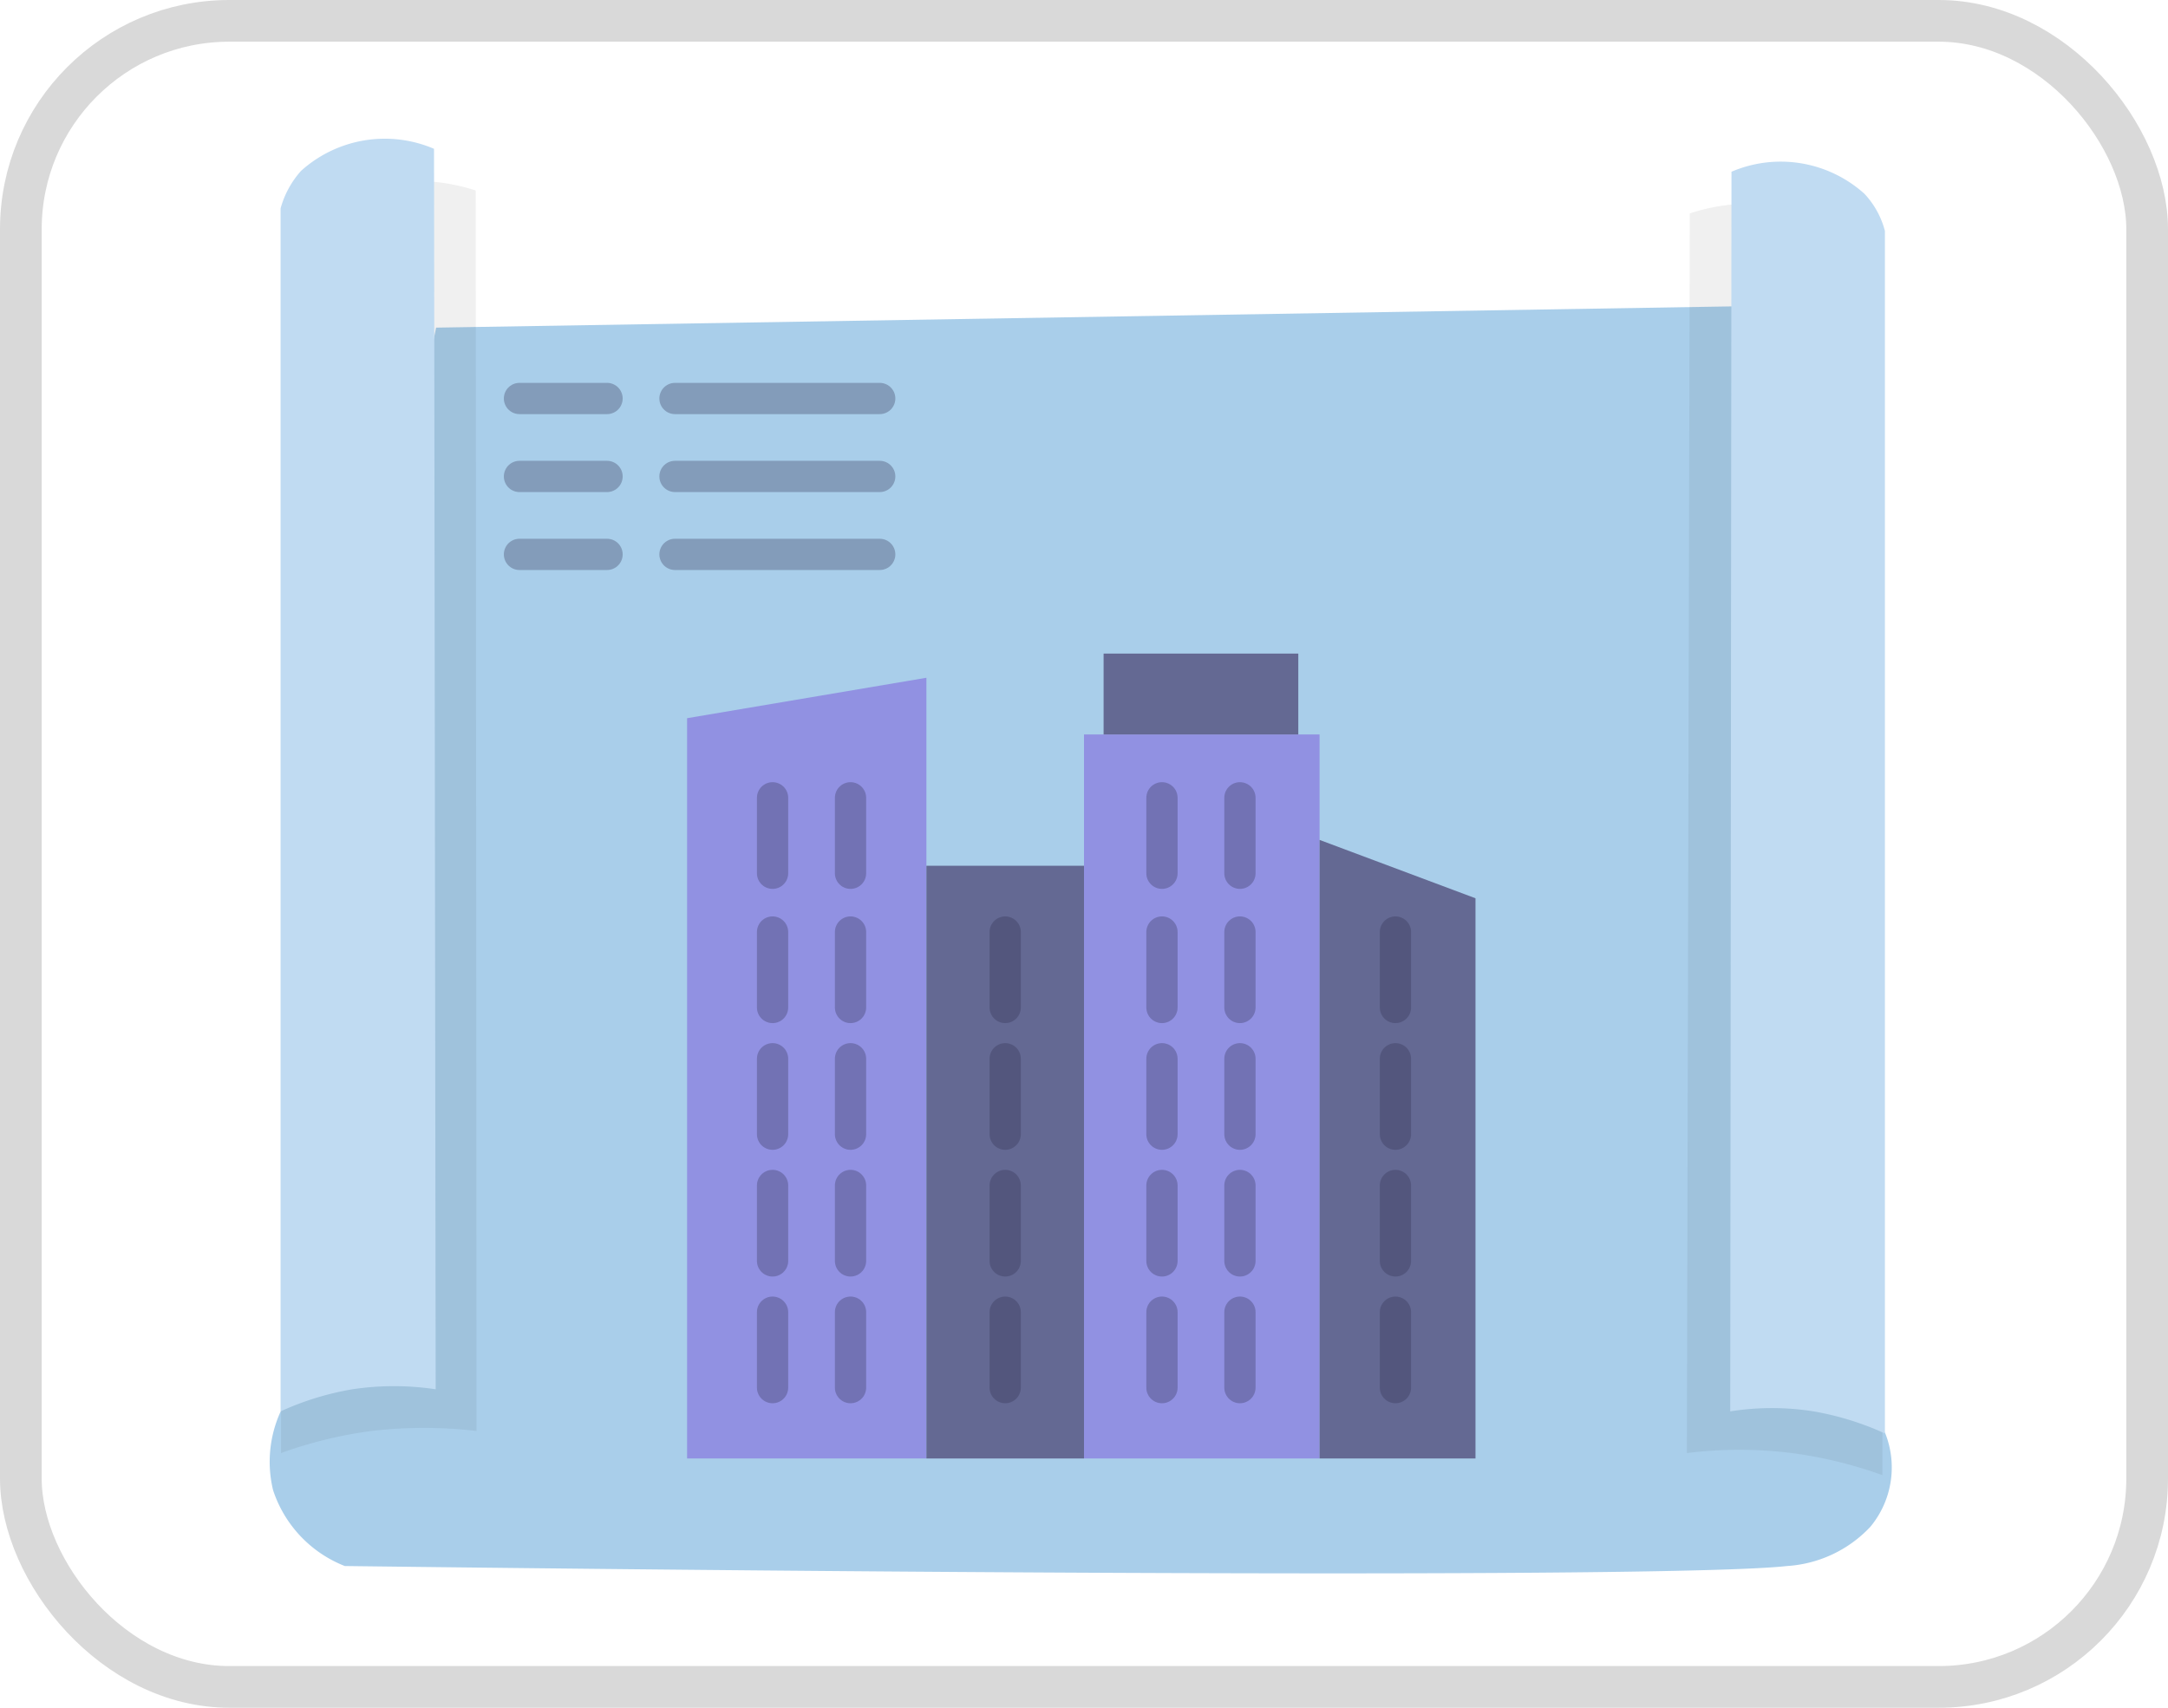 <svg xmlns="http://www.w3.org/2000/svg" viewBox="0 0 52 40.97"><defs><style>.cls-1,.cls-6{fill:none;stroke-miterlimit:10;}.cls-1{stroke:#d9d9d9;}.cls-2{fill:#a9ceea;}.cls-3{opacity:0.06;}.cls-4{fill:#9191e2;}.cls-5{fill:#646993;}.cls-6{stroke:#2e304f;stroke-linecap:round;stroke-width:0.75px;opacity:0.31;}.cls-7{fill:#c0dbf2;}</style></defs><g id="Layer_2" data-name="Layer 2"><g id="Layer_5" data-name="Layer 5"><rect class="cls-1" x="0.5" y="0.5" width="51" height="39.97" rx="5"/><path class="cls-2" d="M10.46,7.86Q9.08,14.67,7.83,21.75c-.36,2.06-.71,4.1-1,6.14.34,1.57.67,3.14,1,4.72a2.9,2.9,0,0,0-1.28,3.14,2.94,2.94,0,0,0,1.72,1.82c18.75.23,32.46.24,34.59,0a3,3,0,0,0,2-.94,2.23,2.23,0,0,0,.36-2.24,2.3,2.3,0,0,0-2.47-1.24l-1,.29q-.09-13-.19-26.09Z"/><path class="cls-3" d="M40.53,5.12a4.63,4.63,0,0,1,4,.53,2.09,2.09,0,0,1,.62.89l0,28.85a10.4,10.4,0,0,0-2.17-.53,10.2,10.2,0,0,0-2.52,0Z"/><path class="cls-3" d="M11.41,4.57a4.67,4.67,0,0,0-4,.53A2.16,2.16,0,0,0,6.74,6l0,28.86a10.4,10.4,0,0,1,2.17-.53,10.82,10.82,0,0,1,2.52,0Z"/><polygon class="cls-4" points="16.48 17.23 16.48 34.99 22.22 34.99 22.22 16.26 16.48 17.23"/><rect class="cls-5" x="22.22" y="20.77" width="3.78" height="14.22"/><rect class="cls-4" x="26" y="17.62" width="5.65" height="17.37"/><rect class="cls-5" x="26.47" y="15.68" width="4.67" height="1.94"/><polygon class="cls-5" points="31.65 20.15 35.39 21.55 35.39 34.99 31.65 34.99 31.65 20.15"/><line class="cls-6" x1="18.53" y1="19.14" x2="18.53" y2="20.95"/><line class="cls-6" x1="20.4" y1="19.14" x2="20.4" y2="20.95"/><line class="cls-6" x1="27.87" y1="19.14" x2="27.87" y2="20.95"/><line class="cls-6" x1="29.74" y1="19.14" x2="29.74" y2="20.95"/><line class="cls-6" x1="27.87" y1="22.36" x2="27.87" y2="24.17"/><line class="cls-6" x1="29.74" y1="22.36" x2="29.74" y2="24.17"/><line class="cls-6" x1="27.87" y1="25.4" x2="27.87" y2="27.21"/><line class="cls-6" x1="29.74" y1="25.4" x2="29.74" y2="27.21"/><line class="cls-6" x1="27.87" y1="28.44" x2="27.87" y2="30.25"/><line class="cls-6" x1="29.74" y1="28.44" x2="29.74" y2="30.25"/><line class="cls-6" x1="27.87" y1="31.48" x2="27.87" y2="33.29"/><line class="cls-6" x1="29.74" y1="31.48" x2="29.74" y2="33.29"/><line class="cls-6" x1="24.11" y1="22.36" x2="24.11" y2="24.17"/><line class="cls-6" x1="33.47" y1="22.36" x2="33.47" y2="24.17"/><line class="cls-6" x1="33.47" y1="25.4" x2="33.47" y2="27.21"/><line class="cls-6" x1="33.47" y1="28.44" x2="33.47" y2="30.25"/><line class="cls-6" x1="33.47" y1="31.48" x2="33.47" y2="33.29"/><line class="cls-6" x1="24.11" y1="25.4" x2="24.11" y2="27.21"/><line class="cls-6" x1="24.11" y1="28.44" x2="24.11" y2="30.25"/><line class="cls-6" x1="24.11" y1="31.48" x2="24.11" y2="33.29"/><line class="cls-6" x1="18.53" y1="22.36" x2="18.53" y2="24.17"/><line class="cls-6" x1="20.4" y1="22.36" x2="20.4" y2="24.17"/><line class="cls-6" x1="18.53" y1="25.4" x2="18.53" y2="27.21"/><line class="cls-6" x1="20.4" y1="25.4" x2="20.4" y2="27.21"/><line class="cls-6" x1="18.53" y1="28.44" x2="18.53" y2="30.25"/><line class="cls-6" x1="20.4" y1="28.44" x2="20.4" y2="30.25"/><line class="cls-6" x1="18.53" y1="31.48" x2="18.53" y2="33.29"/><line class="cls-6" x1="20.4" y1="31.48" x2="20.4" y2="33.29"/><line class="cls-6" x1="16.19" y1="9.56" x2="21.1" y2="9.56"/><line class="cls-6" x1="12.46" y1="9.56" x2="14.56" y2="9.56"/><line class="cls-6" x1="16.19" y1="11.43" x2="21.1" y2="11.43"/><line class="cls-6" x1="12.46" y1="11.43" x2="14.56" y2="11.43"/><line class="cls-6" x1="16.19" y1="13.3" x2="21.1" y2="13.3"/><line class="cls-6" x1="12.46" y1="13.3" x2="14.56" y2="13.3"/><path class="cls-7" d="M41.53,4.12a3,3,0,0,1,3.19.53,2.06,2.06,0,0,1,.49.89l0,28.85a6.94,6.94,0,0,0-1.71-.53,6.38,6.38,0,0,0-2,0Z"/><path class="cls-7" d="M10.41,3.57a3,3,0,0,0-3.19.53A2.24,2.24,0,0,0,6.73,5l0,28.86a6.9,6.9,0,0,1,1.72-.53,6.69,6.69,0,0,1,2,0Z"/></g></g></svg>